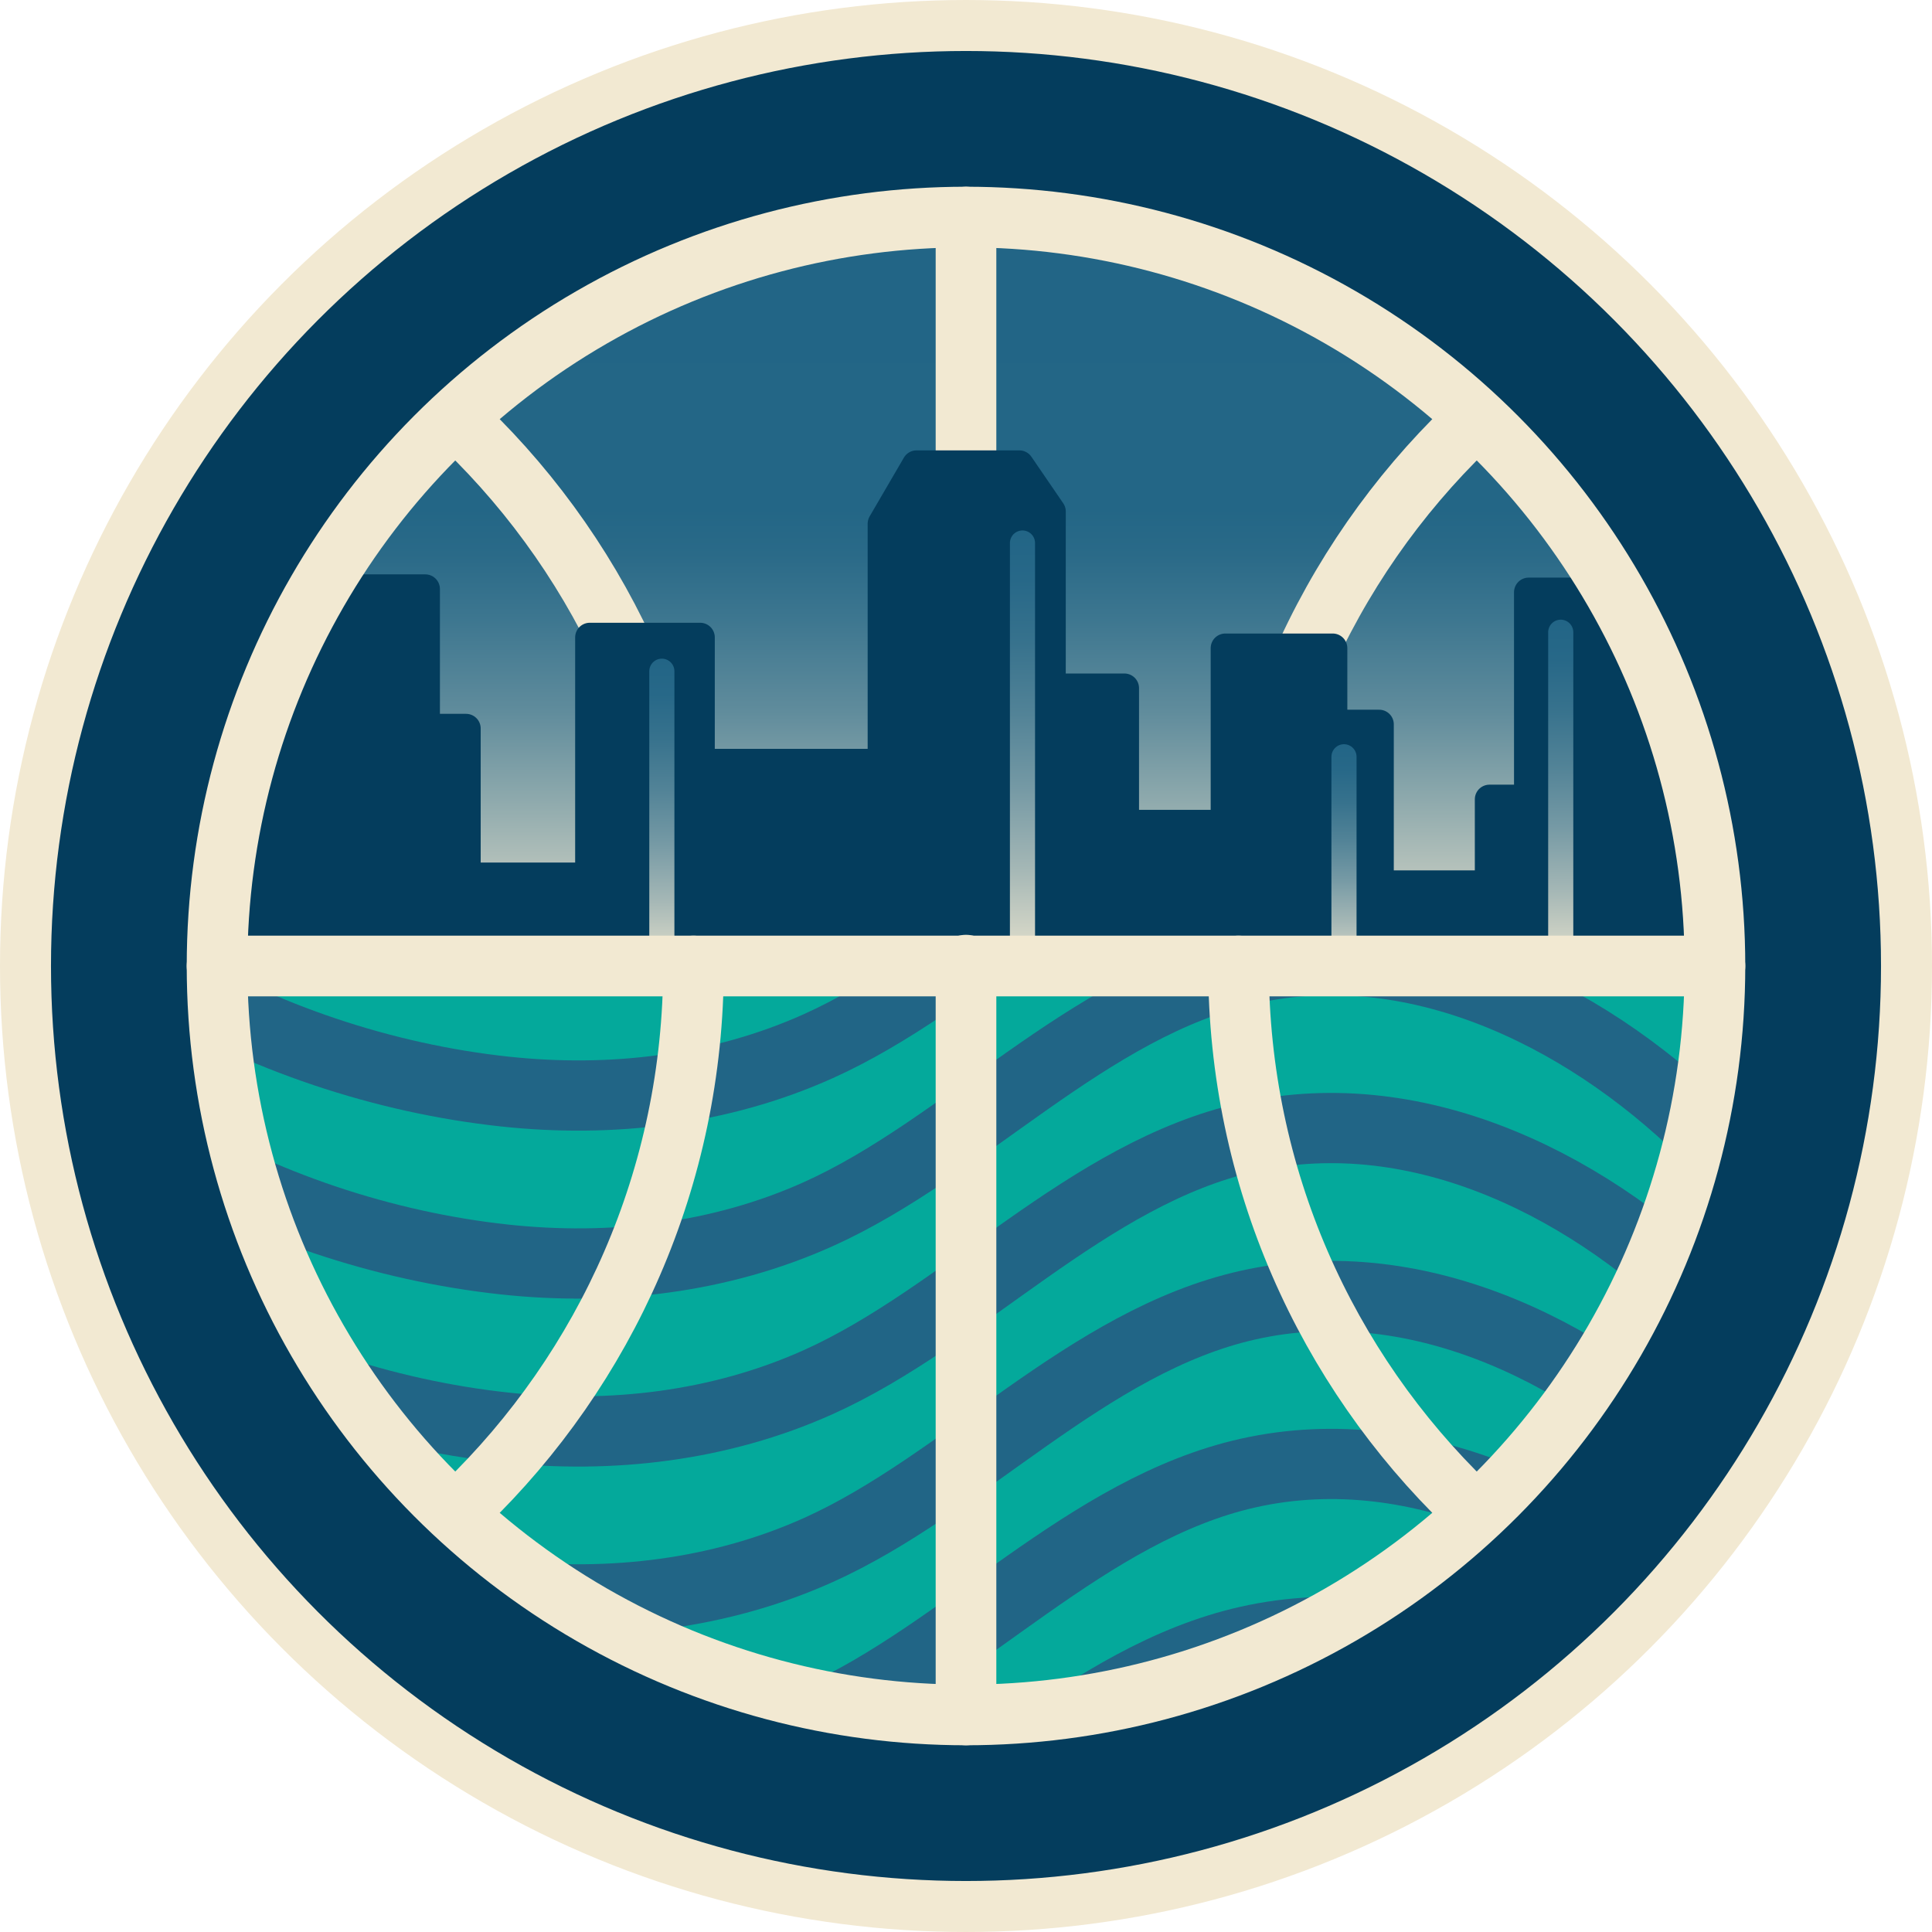 <svg xmlns="http://www.w3.org/2000/svg" xmlns:xlink="http://www.w3.org/1999/xlink" id="Layer_1" width="542.21" height="542.21" version="1.1"><defs id="defs1020"><linearGradient id="linear-gradient" x1="300" x2="300" y1="300.23" y2="89.81" gradientUnits="userSpaceOnUse"><stop id="stop983" offset="0" stop-color="#f2e9d2"/><stop id="stop985" offset=".08" stop-color="#cacfc3"/><stop id="stop987" offset=".22" stop-color="#8faaad"/><stop id="stop989" offset=".34" stop-color="#608c9c"/><stop id="stop991" offset=".46" stop-color="#3e7790"/><stop id="stop993" offset=".55" stop-color="#2a6a88"/><stop id="stop995" offset=".61" stop-color="#236686"/><stop id="stop997" offset="1" stop-color="#226586"/></linearGradient><linearGradient id="linear-gradient-2" x1="315.85" x2="315.85" y1="303.56" y2="177.76" gradientUnits="userSpaceOnUse"><stop id="stop1000" offset="0" stop-color="#f2e9d2"/><stop id="stop1002" offset=".06" stop-color="#dfddcb"/><stop id="stop1004" offset=".24" stop-color="#a6b8b6"/><stop id="stop1006" offset=".42" stop-color="#769aa5"/><stop id="stop1008" offset=".59" stop-color="#528397"/><stop id="stop1010" offset=".75" stop-color="#37728d"/><stop id="stop1012" offset=".89" stop-color="#276888"/><stop id="stop1014" offset="1" stop-color="#226586"/></linearGradient><linearGradient xlink:href="#linear-gradient-2" id="linear-gradient-3" x1="214.64" x2="214.64" y2="213.74"/><linearGradient xlink:href="#linear-gradient-2" id="linear-gradient-4" x1="406.08" x2="406.08" y2="237.75"/><linearGradient xlink:href="#linear-gradient-2" id="linear-gradient-5" x1="466.91" x2="466.91" y2="202.8"/><linearGradient xlink:href="#linear-gradient-2" id="linearGradient7404" x1="315.85" x2="315.85" y1="303.56" y2="177.76" gradientUnits="userSpaceOnUse"/><clipPath id="clippath"><path id="path980" d="M300 504.2c116.08 0 210.19-94.1 210.19-210.19v-.24H89.81v.24c0 116.08 94.1 210.19 210.19 210.19z" style="fill:none"/></clipPath><style id="style978">.cls-2,.cls-3{fill:none;stroke-linecap:round;stroke-linejoin:round}.cls-3{stroke:#f2e9d2}.cls-2{stroke:#216586;stroke-width:19.71px}.cls-3{stroke-width:17.02px}</style></defs><g id="g1076" transform="translate(-28.895 -28.895)"><circle id="circle1024" cx="300" cy="300" r="263.95" style="fill:#043d5d;stroke:#f2e9d2;stroke-width:14.31px;stroke-miterlimit:10"/><circle id="circle1026" cx="300" cy="300" r="210.19" style="fill:#04a99b;stroke:#f2e9d2;stroke-width:12.54px;stroke-linecap:round;stroke-linejoin:round"/><g id="g1044" clip-path="url(#clippath)" style="clip-path:url(#clippath)"><g id="g1042"><path id="path1028" d="M73.04 396.68c29.22 17.7 63.59 29.18 97.48 32.83 29.89 3.22 60.4-.33 87.96-12.7 40.91-18.36 75.5-58.63 120.68-68.77 48.78-10.94 97.72 14.62 131.02 48.64" class="cls-2" style="fill:none;stroke:#216586;stroke-width:19.71px;stroke-linecap:round;stroke-linejoin:round"/><path id="path1030" d="M73.04 349.54c29.22 17.7 63.59 29.18 97.48 32.83 29.89 3.22 60.4-.33 87.96-12.7 40.91-18.36 75.5-58.63 120.68-68.77 48.78-10.94 97.72 14.62 131.02 48.64" class="cls-2" style="fill:none;stroke:#216586;stroke-width:19.71px;stroke-linecap:round;stroke-linejoin:round"/><path id="path1032" d="M73.04 302.4c29.22 17.7 63.59 29.18 97.48 32.83 29.89 3.22 60.4-.33 87.96-12.7 40.91-18.36 75.5-58.63 120.68-68.77 48.78-10.94 97.72 14.62 131.02 48.64" class="cls-2" style="fill:none;stroke:#216586;stroke-width:19.71px;stroke-linecap:round;stroke-linejoin:round"/><path id="path1034" d="M73.04 443.81c29.22 17.7 63.59 29.18 97.48 32.83 29.89 3.22 60.4-.33 87.96-12.7 40.91-18.36 75.5-58.63 120.68-68.77 48.78-10.94 97.72 14.62 131.02 48.64" class="cls-2" style="fill:none;stroke:#216586;stroke-width:19.71px;stroke-linecap:round;stroke-linejoin:round"/><path id="path1036" d="M73.04 490.95c29.22 17.7 63.59 29.18 97.48 32.83 29.89 3.22 60.4-.33 87.96-12.7 40.91-18.36 75.5-58.63 120.68-68.77 48.78-10.94 97.72 14.62 131.02 48.64" class="cls-2" style="fill:none;stroke:#216586;stroke-width:19.71px;stroke-linecap:round;stroke-linejoin:round"/><path id="path1038" d="M73.04 538.09c29.22 17.7 63.59 29.18 97.48 32.83 29.89 3.22 60.4-.33 87.96-12.7 40.91-18.36 75.5-58.63 120.68-68.77 48.78-10.94 97.72 14.62 131.02 48.64" class="cls-2" style="fill:none;stroke:#216586;stroke-width:19.71px;stroke-linecap:round;stroke-linejoin:round"/><path id="path1040" d="M73.04 585.22c29.22 17.7 63.59 29.18 97.48 32.83 29.89 3.22 60.4-.33 87.96-12.7 40.91-18.36 75.5-58.63 120.68-68.77 48.78-10.94 97.72 14.62 131.02 48.64" class="cls-2" style="fill:none;stroke:#216586;stroke-width:19.71px;stroke-linecap:round;stroke-linejoin:round"/></g></g><path id="path1046" d="M300 89.81c-116.08 0-210.19 94.1-210.19 210.19v.24h420.37V300c0-116.08-94.1-210.19-210.19-210.19z" style="fill:url(#linear-gradient);stroke:#f2e9d2;stroke-width:6.15px;stroke-linecap:round;stroke-linejoin:round"/><path id="path1048" d="M440.66 148.8c-39.57 38.22-64.18 91.84-64.18 151.2" class="cls-3" style="fill:none;stroke:#f2e9d2;stroke-width:17.02px;stroke-linecap:round;stroke-linejoin:round"/><path id="path1050" d="M159.34 148.8c39.57 38.22 64.18 91.84 64.18 151.2" class="cls-3" style="fill:none;stroke:#f2e9d2;stroke-width:17.02px;stroke-linecap:round;stroke-linejoin:round"/><path id="line1052" d="M300 300.23V89.81" class="cls-3" style="fill:none;stroke:#f2e9d2;stroke-width:17.02px;stroke-linecap:round;stroke-linejoin:round"/><g id="g1064"><path id="path1054" d="M457.9 253.22h-10.99v24.05h-30.96v-45.09h-13.04V210.8h-30.13v49.48h-28.33v-38.26h-20.56v-49.57l-8.93-13.05h-28.84l-9.61 16.48v67.29h-51.12v-35.39h-30.97v67.3h-34.73v-41.74h-11.44V194.2h-29.88c-18.14 31.08-28.55 67.23-28.55 105.81v.24h420.37v-.24c0-38.2-10.2-74.02-28.01-104.9h-24.27v58.12z" style="fill:#043d5d;stroke:#043d5d;stroke-width:8.22px;stroke-linecap:round;stroke-linejoin:round"/><path id="line1056" d="M315.85 181.29v118.74" style="fill:#f2e9d2;stroke:url(#linearGradient7404);stroke-width:7.05px;stroke-linecap:round;stroke-linejoin:round"/><path id="line1058" d="M214.64 217.27v82.76" style="fill:#f2e9d2;stroke:url(#linear-gradient-3);stroke-width:7.05px;stroke-linecap:round;stroke-linejoin:round"/><path id="line1060" d="M406.08 241.28v58.75" style="fill:#f2e9d2;stroke:url(#linear-gradient-4);stroke-width:7.05px;stroke-linecap:round;stroke-linejoin:round"/><path id="line1062" d="M466.91 206.33v93.7" style="fill:#f2e9d2;stroke:url(#linear-gradient-5);stroke-width:7.05px;stroke-linecap:round;stroke-linejoin:round"/></g><path id="line1066" d="M89.81 300h420.38" class="cls-3" style="fill:none;stroke:#f2e9d2;stroke-width:17.02px;stroke-linecap:round;stroke-linejoin:round"/><path id="path1068" d="M440.66 451.2c-39.57-38.22-64.18-91.84-64.18-151.2" class="cls-3" style="fill:none;stroke:#f2e9d2;stroke-width:17.02px;stroke-linecap:round;stroke-linejoin:round"/><path id="path1070" d="M159.34 451.2c39.57-38.22 64.18-91.84 64.18-151.2" class="cls-3" style="fill:none;stroke:#f2e9d2;stroke-width:17.02px;stroke-linecap:round;stroke-linejoin:round"/><circle id="circle1072" cx="300" cy="300" r="210.19" class="cls-3" style="fill:none;stroke:#f2e9d2;stroke-width:17.02px;stroke-linecap:round;stroke-linejoin:round"/><path id="line1074" d="M300 299.76v210.43" class="cls-3" style="fill:none;stroke:#f2e9d2;stroke-width:17.02px;stroke-linecap:round;stroke-linejoin:round"/></g></svg>